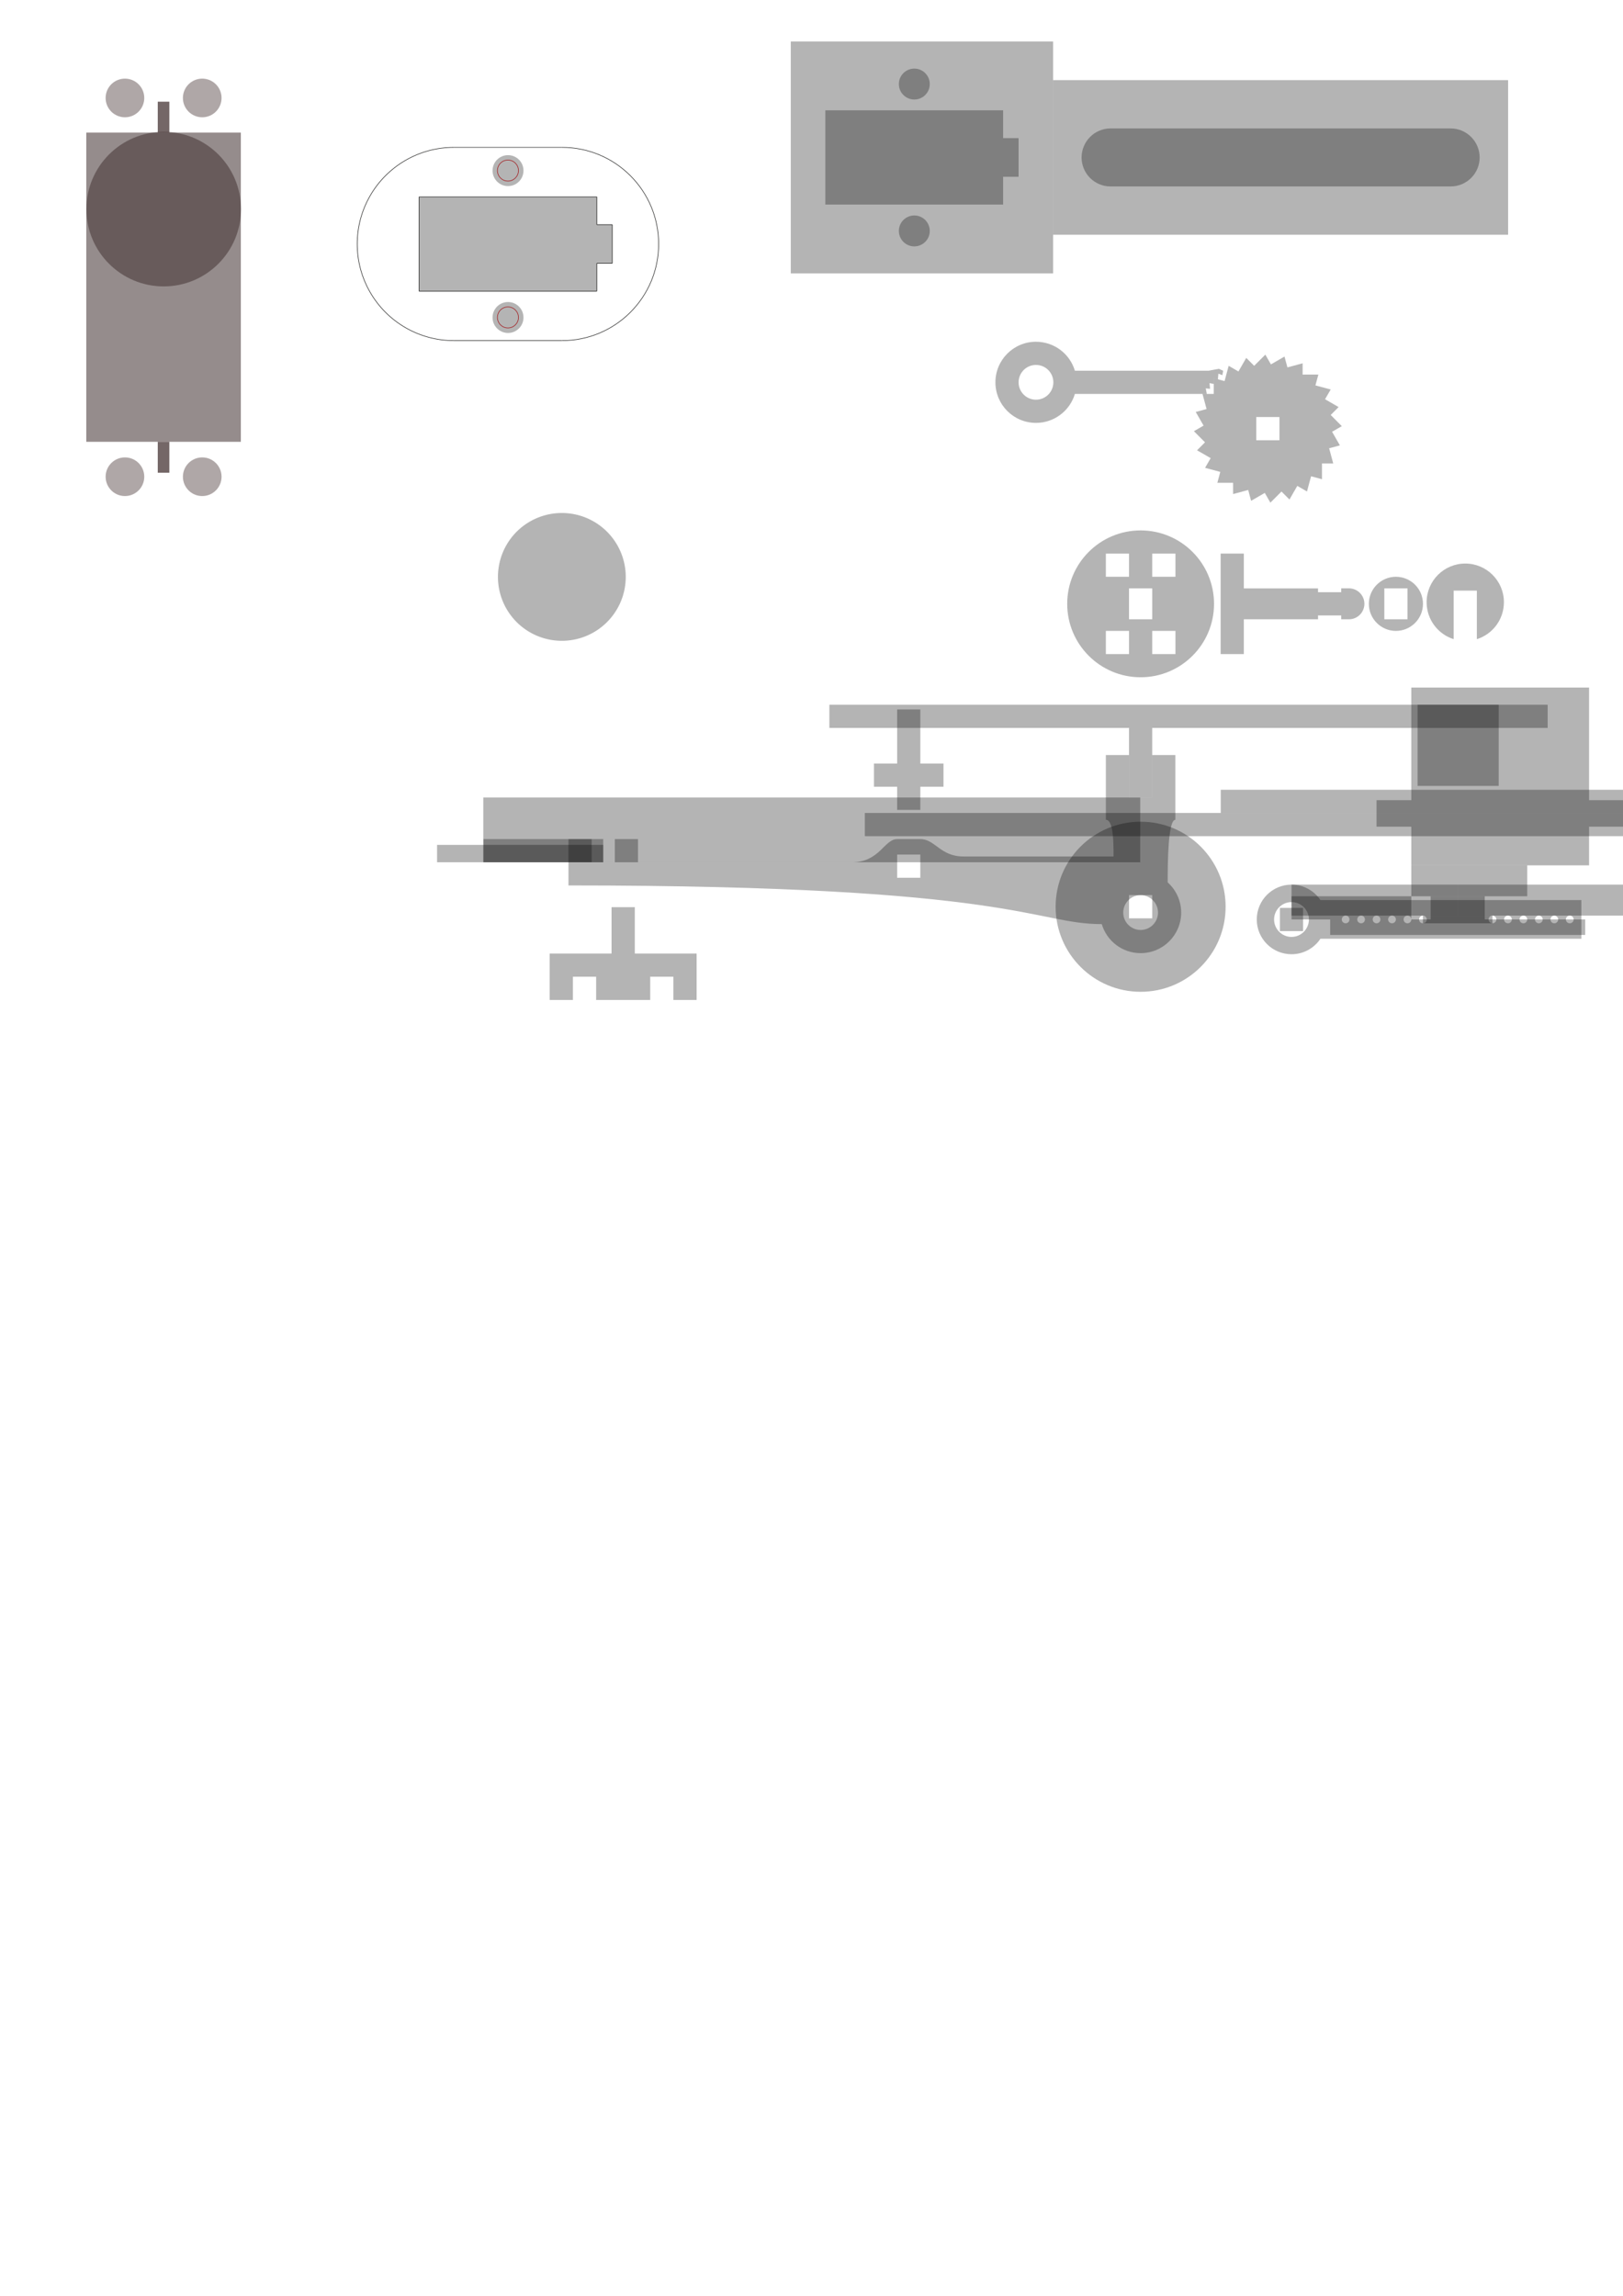 <?xml version="1.0" encoding="UTF-8" standalone="no"?>
<!-- Created with Inkscape (http://www.inkscape.org/) -->

<svg
   xmlns:dc="http://purl.org/dc/elements/1.1/"
   xmlns:cc="http://creativecommons.org/ns#"
   xmlns:rdf="http://www.w3.org/1999/02/22-rdf-syntax-ns#"
   xmlns:svg="http://www.w3.org/2000/svg"
   xmlns="http://www.w3.org/2000/svg"
   xmlns:sodipodi="http://sodipodi.sourceforge.net/DTD/sodipodi-0.dtd"
   xmlns:inkscape="http://www.inkscape.org/namespaces/inkscape"
   width="744.094"
   height="1052.362"
   id="svg5275"
   version="1.1"
   inkscape:version="0.48.5 r10040"
   sodipodi:docname="roedel.svg">
  <defs
     id="defs5277" />
  <sodipodi:namedview
     id="base"
     pagecolor="#ffffff"
     bordercolor="#666666"
     borderopacity="1.0"
     inkscape:pageopacity="0.0"
     inkscape:pageshadow="2"
     inkscape:zoom="4"
     inkscape:cx="575.26375"
     inkscape:cy="945.0858"
     inkscape:document-units="mm"
     inkscape:current-layer="layer1"
     showgrid="false"
     inkscape:window-width="1900"
     inkscape:window-height="985"
     inkscape:window-x="1"
     inkscape:window-y="1"
     inkscape:window-maximized="1"
     units="mm"
     inkscape:object-paths="false"
     inkscape:object-nodes="true"
     inkscape:snap-object-midpoints="true"
     inkscape:snap-midpoints="true"
     inkscape:snap-smooth-nodes="true"
     showguides="true"
     inkscape:guide-bbox="true" />
  <g
     inkscape:label="Ebene 1"
     inkscape:groupmode="layer"
     id="layer1"
     transform="translate(0,-2.5390623e-6)">
    <path
       style="opacity:0.757;color:#000000;fill:#000000;fill-opacity:0.392;fill-rule:nonzero;stroke:none;stroke-width:0.999;marker:none;visibility:visible;display:inline;overflow:visible;enable-background:accumulate"
       d="m 559.625,253.75 0,46.062 10.625,0 0,-15.938 21.281,0 12.75,0 0,-1.781 10.625,0 0,1.781 3.531,0 c 3.914,0 7.094,-3.18 7.094,-7.094 0,-3.914 -3.18,-7.094 -7.094,-7.094 l -3.531,0 0,1.781 -10.625,0 0,-1.75 -12.75,0 -21.281,0 0,-15.969 -10.625,0 z"
       id="path5728"
       inkscape:connector-curvature="0" />
    <path
       style="opacity:0.757;color:#000000;fill:#000000;fill-opacity:0.392;fill-rule:nonzero;stroke:none;stroke-width:0.999;marker:none;visibility:visible;display:inline;overflow:visible;enable-background:accumulate"
       d="m 522.938,376.656 c -21.526,0 -38.969,17.443 -38.969,38.969 0,21.526 17.443,39 38.969,39 21.526,0 38.969,-17.474 38.969,-39 0,-21.526 -17.443,-38.969 -38.969,-38.969 z m -5.312,33.656 10.625,0 0,10.656 -10.625,0 0,-10.656 z"
       id="path5673"
       inkscape:connector-curvature="0" />
    <g
       style="display:inline"
       id="g9194"
       transform="matrix(0,1,1,0,660.234,-298.02)">
      <rect
         ry="0"
         y="-620.681"
         x="358.804"
         height="70.866"
         width="141.732"
         id="rect9196"
         style="opacity:0.757;color:#000000;fill:#473737;fill-opacity:0.757;fill-rule:nonzero;stroke:none;stroke-width:1;marker:none;visibility:visible;display:inline;overflow:visible;enable-background:accumulate" />
      <rect
         y="-587.906"
         x="500.536"
         height="5.315"
         width="14.173"
         id="rect9198"
         style="opacity:0.757;color:#000000;fill:#483737;fill-opacity:1;fill-rule:nonzero;stroke:none;stroke-width:1;marker:none;visibility:visible;display:inline;overflow:visible;enable-background:accumulate" />
      <path
         transform="matrix(2.084,0,0,1.541,-2109.006,-812.27)"
         d="m 1218,147.362 c 0,12.703 -7.611,23 -17,23 -9.389,0 -17,-10.297 -17,-23 0,-12.703 7.611,-23 17,-23 9.389,0 17,10.297 17,23 z"
         sodipodi:ry="23"
         sodipodi:rx="17"
         sodipodi:cy="147.36218"
         sodipodi:cx="1201"
         id="path9200"
         style="opacity:0.757;color:#000000;fill:#473737;fill-opacity:0.757;fill-rule:nonzero;stroke:none;stroke-width:1;marker:none;visibility:visible;display:inline;overflow:visible;enable-background:accumulate"
         sodipodi:type="arc" />
      <rect
         style="opacity:0.757;color:#000000;fill:#483737;fill-opacity:1;fill-rule:nonzero;stroke:none;stroke-width:1;marker:none;visibility:visible;display:inline;overflow:visible;enable-background:accumulate"
         id="rect9202"
         width="14.173"
         height="5.315"
         x="344.63"
         y="-587.906" />
      <g
         transform="translate(-847.3,-930.664)"
         id="g9204">
        <path
           sodipodi:type="arc"
           style="opacity:0.757;color:#000000;fill:#483636;fill-opacity:0.573;fill-rule:nonzero;stroke:none;stroke-width:1;marker:none;visibility:visible;display:inline;overflow:visible;enable-background:accumulate"
           id="path9206"
           sodipodi:cx="1467.9537"
           sodipodi:cy="313.43561"
           sodipodi:rx="8.485281"
           sodipodi:ry="8.485281"
           d="m 1476.439,313.436 c 0,4.686 -3.799,8.485 -8.485,8.485 -4.686,0 -8.485,-3.799 -8.485,-8.485 0,-4.686 3.799,-8.485 8.485,-8.485 4.686,0 8.485,3.799 8.485,8.485 z"
           transform="matrix(1.044,0,0,1.044,-168.701,0.487)" />
        <path
           transform="matrix(1.044,0,0,1.044,-168.701,35.919)"
           d="m 1476.439,313.436 c 0,4.686 -3.799,8.485 -8.485,8.485 -4.686,0 -8.485,-3.799 -8.485,-8.485 0,-4.686 3.799,-8.485 8.485,-8.485 4.686,0 8.485,3.799 8.485,8.485 z"
           sodipodi:ry="8.485281"
           sodipodi:rx="8.485281"
           sodipodi:cy="313.43561"
           sodipodi:cx="1467.9537"
           id="path9208"
           style="opacity:0.757;color:#000000;fill:#483636;fill-opacity:0.573;fill-rule:nonzero;stroke:none;stroke-width:1;marker:none;visibility:visible;display:inline;overflow:visible;enable-background:accumulate"
           sodipodi:type="arc" />
      </g>
      <g
         transform="translate(-848.713,-961.764)"
         id="g9210">
        <path
           transform="matrix(1.044,0,0,1.044,-340.909,31.586)"
           d="m 1476.439,313.436 c 0,4.686 -3.799,8.485 -8.485,8.485 -4.686,0 -8.485,-3.799 -8.485,-8.485 0,-4.686 3.799,-8.485 8.485,-8.485 4.686,0 8.485,3.799 8.485,8.485 z"
           sodipodi:ry="8.485281"
           sodipodi:rx="8.485281"
           sodipodi:cy="313.43561"
           sodipodi:cx="1467.9537"
           id="path9212"
           style="opacity:0.757;color:#000000;fill:#483636;fill-opacity:0.573;fill-rule:nonzero;stroke:none;stroke-width:1;marker:none;visibility:visible;display:inline;overflow:visible;enable-background:accumulate"
           sodipodi:type="arc" />
        <path
           sodipodi:type="arc"
           style="opacity:0.757;color:#000000;fill:#483636;fill-opacity:0.573;fill-rule:nonzero;stroke:none;stroke-width:1;marker:none;visibility:visible;display:inline;overflow:visible;enable-background:accumulate"
           id="path9214"
           sodipodi:cx="1467.9537"
           sodipodi:cy="313.43561"
           sodipodi:rx="8.485281"
           sodipodi:ry="8.485281"
           d="m 1476.439,313.436 c 0,4.686 -3.799,8.485 -8.485,8.485 -4.686,0 -8.485,-3.799 -8.485,-8.485 0,-4.686 3.799,-8.485 8.485,-8.485 4.686,0 8.485,3.799 8.485,8.485 z"
           transform="matrix(1.044,0,0,1.044,-340.909,67.018)" />
      </g>
    </g>
    <path
       inkscape:connector-curvature="0"
       d="m 273.621,90.232 c 0,0 0,12.756 0,12.756"
       style="fill:none;stroke:#2b2b2a;stroke-width:0.27;stroke-linecap:butt;stroke-linejoin:bevel;stroke-miterlimit:22.926;stroke-opacity:1;stroke-dasharray:none"
       id="path4135" />
    <path
       inkscape:connector-curvature="0"
       d="m 273.621,133.46 c 0,0 -81.496,0 -81.496,0"
       style="fill:none;stroke:#2b2b2a;stroke-width:0.27;stroke-linecap:butt;stroke-linejoin:bevel;stroke-miterlimit:22.926;stroke-opacity:1;stroke-dasharray:none"
       id="path4137" />
    <path
       inkscape:connector-curvature="0"
       d="m 192.125,133.46 c 0,0 0,-43.228 0,-43.228"
       style="fill:none;stroke:#2b2b2a;stroke-width:0.27;stroke-linecap:butt;stroke-linejoin:bevel;stroke-miterlimit:22.926;stroke-opacity:1;stroke-dasharray:none"
       id="path4139" />
    <path
       inkscape:connector-curvature="0"
       d="m 192.125,90.232 c 0,0 81.496,0 81.496,0"
       style="fill:none;stroke:#2b2b2a;stroke-width:0.27;stroke-linecap:butt;stroke-linejoin:bevel;stroke-miterlimit:22.926;stroke-opacity:1;stroke-dasharray:none"
       id="path4141" />
    <path
       inkscape:connector-curvature="0"
       d="m 208.07,156.137 c 0,0 49.606,0 49.606,0"
       style="fill:none;stroke:#2b2b2a;stroke-width:0.27;stroke-linecap:butt;stroke-linejoin:bevel;stroke-miterlimit:22.926;stroke-opacity:1;stroke-dasharray:none"
       id="path4143" />
    <path
       inkscape:connector-curvature="0"
       d="m 208.07,67.554 c -15.824,0 -30.445,8.442 -38.357,22.146 -7.912,13.704 -7.912,30.587 0,44.291 7.912,13.704 22.534,22.146 38.357,22.146"
       style="fill:none;stroke:#2b2b2a;stroke-width:0.27;stroke-linecap:butt;stroke-linejoin:bevel;stroke-miterlimit:22.926;stroke-opacity:1;stroke-dasharray:none"
       id="path4145" />
    <path
       inkscape:connector-curvature="0"
       d="m 257.676,67.554 c 0,0 -49.606,0 -49.606,0"
       style="fill:none;stroke:#2b2b2a;stroke-width:0.27;stroke-linecap:butt;stroke-linejoin:bevel;stroke-miterlimit:22.926;stroke-opacity:1;stroke-dasharray:none"
       id="path4147" />
    <path
       inkscape:connector-curvature="0"
       d="m 257.676,156.137 c 24.462,0 44.291,-19.83 44.291,-44.291 3.7e-4,-24.462 -19.829,-44.291 -44.291,-44.291"
       style="fill:none;stroke:#2b2b2a;stroke-width:0.27;stroke-linecap:butt;stroke-linejoin:bevel;stroke-miterlimit:22.926;stroke-opacity:1;stroke-dasharray:none"
       id="path4149" />
    <path
       inkscape:connector-curvature="0"
       d="m 237.692,145.507 c 0,-2.662 -2.157,-4.819 -4.819,-4.819 -2.662,-3.8e-4 -4.819,2.157 -4.819,4.819 -3.7e-4,2.662 2.157,4.819 4.819,4.819 2.662,0 4.819,-2.158 4.819,-4.819 z"
       style="fill:none;stroke:#e31f25;stroke-width:0.27;stroke-linecap:butt;stroke-linejoin:bevel;stroke-miterlimit:22.926;stroke-opacity:1;stroke-dasharray:none"
       id="path4151" />
    <path
       inkscape:connector-curvature="0"
       d="m 237.692,78.185 c 0,-2.662 -2.157,-4.819 -4.819,-4.819 -2.662,0 -4.819,2.157 -4.819,4.819 -3.7e-4,2.662 2.157,4.819 4.819,4.819 2.662,0 4.819,-2.158 4.819,-4.819 z"
       style="fill:none;stroke:#e31f25;stroke-width:0.27;stroke-linecap:butt;stroke-linejoin:bevel;stroke-miterlimit:22.926;stroke-opacity:1;stroke-dasharray:none"
       id="path4153" />
    <path
       inkscape:connector-curvature="0"
       d="m 273.621,120.704 c 0,0 0,12.756 0,12.756"
       style="fill:none;stroke:#2b2b2a;stroke-width:0.27;stroke-linecap:butt;stroke-linejoin:bevel;stroke-miterlimit:22.926;stroke-opacity:1;stroke-dasharray:none"
       id="path4155" />
    <path
       inkscape:connector-curvature="0"
       d="m 280.708,102.988 c 0,0 0,17.716 0,17.716"
       style="fill:none;stroke:#2b2b2a;stroke-width:0.27;stroke-linecap:butt;stroke-linejoin:bevel;stroke-miterlimit:22.926;stroke-opacity:1;stroke-dasharray:none"
       id="path4157" />
    <path
       inkscape:connector-curvature="0"
       d="m 280.708,120.704 c 0,0 -7.087,0 -7.087,0"
       style="fill:none;stroke:#2b2b2a;stroke-width:0.27;stroke-linecap:butt;stroke-linejoin:bevel;stroke-miterlimit:22.926;stroke-opacity:1;stroke-dasharray:none"
       id="path4159" />
    <path
       inkscape:connector-curvature="0"
       d="m 273.621,102.988 c 0,0 7.087,0 7.087,0"
       style="fill:none;stroke:#2b2b2a;stroke-width:0.27;stroke-linecap:butt;stroke-linejoin:bevel;stroke-miterlimit:22.926;stroke-opacity:1;stroke-dasharray:none"
       id="path4161" />
    <path
       style="opacity:0.757;color:#000000;fill:#000000;fill-opacity:0.392;fill-rule:nonzero;stroke:none;stroke-width:0.999;marker:none;visibility:visible;display:inline;overflow:visible;enable-background:accumulate"
       d="m 192.123,90.241 0,43.219 81.5,0 0,-12.75 7.094,0 0,-17.719 -7.094,0 0,-12.75 -81.5,0 z"
       id="rect5375"
       inkscape:connector-curvature="0" />
    <path
       style="opacity:0.757;color:#000000;fill:#000000;fill-opacity:0.392;fill-rule:nonzero;stroke:none;stroke-width:0.999;marker:none;visibility:visible;display:inline;overflow:visible;enable-background:accumulate"
       d="m 474.961,156.655 c -10.274,0 -18.594,8.32 -18.594,18.594 0,10.274 8.32,18.594 18.594,18.594 8.427,0 15.557,-5.597 17.844,-13.281 l 60.469,0 -0.469,-2.531 1.969,0.188 -0.25,-2.594 1.938,0.344 0,-2.625 1.906,0.5 0.219,-2.562 1.844,0.688 0.344,-2.031 -1.938,-0.875 -4.812,0.875 -61.219,0 c -2.287,-7.684 -9.417,-13.281 -17.844,-13.281 z m 0,10.625 c 4.403,0 7.969,3.566 7.969,7.969 0,4.403 -3.566,7.969 -7.969,7.969 -4.403,0 -7.969,-3.566 -7.969,-7.969 0,-4.403 3.566,-7.969 7.969,-7.969 z"
       id="rect5495"
       inkscape:connector-curvature="0" />
    <path
       style="opacity:0.757;color:#000000;fill:#000000;fill-opacity:0.392;fill-rule:nonzero;stroke:none;stroke-width:0.999;marker:none;visibility:visible;display:inline;overflow:visible;enable-background:accumulate"
       d="m 580.118,162.561 -5.125,5.125 -3.625,-3.625 -3.594,6.219 -4.469,-2.594 -1.875,7 -4.969,-1.344 0,7.219 -5.156,0 1.875,6.938 -4.969,1.344 3.594,6.25 -4.438,2.562 5.094,5.094 -3.656,3.656 6.25,3.594 -2.562,4.438 6.969,1.875 -1.344,5 7.219,0 0,5.156 6.938,-1.875 1.312,4.969 6.281,-3.625 2.562,4.469 5.094,-5.094 3.656,3.656 3.594,-6.25 4.438,2.562 1.875,-6.969 5,1.344 0,-7.219 5.156,0 -1.875,-6.969 4.938,-1.312 -3.594,-6.25 4.469,-2.562 -5.094,-5.125 3.625,-3.625 -6.219,-3.594 2.594,-4.469 -7,-1.875 1.344,-4.969 -7.219,0 0,-5.156 -6.969,1.875 -1.344,-4.969 -6.219,3.594 -2.562,-4.469 z m -4.156,28.594 10.625,0 0,10.656 -10.625,0 0,-10.656 z"
       id="path5381"
       inkscape:connector-curvature="0" />
    <g
       id="g5651"
       transform="translate(137.857,-103.571)">
      <rect
         style="opacity:0.757;color:#000000;fill:#000000;fill-opacity:0.392;fill-rule:nonzero;stroke:none;stroke-width:0.999;marker:none;visibility:visible;display:inline;overflow:visible;enable-background:accumulate"
         id="rect5581"
         width="70.866"
         height="10.63"
         x="708.424"
         y="298.388" />
      <rect
         y="287.758"
         x="708.424"
         height="10.63"
         width="70.866"
         id="rect5583"
         style="opacity:0.757;color:#000000;fill:#000000;fill-opacity:0.392;fill-rule:nonzero;stroke:none;stroke-width:0.999;marker:none;visibility:visible;display:inline;overflow:visible;enable-background:accumulate" />
      <rect
         style="opacity:0.757;color:#000000;fill:#000000;fill-opacity:0.392;fill-rule:nonzero;stroke:none;stroke-width:0.999;marker:none;visibility:visible;display:inline;overflow:visible;enable-background:accumulate"
         id="rect5585"
         width="81.496"
         height="10.63"
         x="708.424"
         y="277.128"
         inkscape:transform-center-x="65.551179"
         inkscape:transform-center-y="-21.259813" />
      <path
         transform="matrix(0.827,0,0,0.827,356.456,-28.368)"
         d="m 597.143,401.648 c 0,23.669 -19.188,42.857 -42.857,42.857 -23.669,0 -42.857,-19.188 -42.857,-42.857 0,-23.669 19.188,-42.857 42.857,-42.857 23.669,0 42.857,19.188 42.857,42.857 z"
         sodipodi:ry="42.857143"
         sodipodi:rx="42.857143"
         sodipodi:cy="401.64789"
         sodipodi:cx="554.28571"
         id="path5587"
         style="opacity:0.757;color:#000000;fill:#000000;fill-opacity:0.392;fill-rule:nonzero;stroke:none;stroke-width:0.999;marker:none;visibility:visible;display:inline;overflow:visible;enable-background:accumulate"
         sodipodi:type="arc" />
      <path
         inkscape:connector-curvature="0"
         style="opacity:0.757;color:#000000;fill:#000000;fill-opacity:0.392;fill-rule:nonzero;stroke:none;stroke-width:0.999;marker:none;visibility:visible;display:inline;overflow:visible;enable-background:accumulate"
         d="m 813.567,269.781 -5.125,5.125 -3.625,-3.625 -3.594,6.219 -4.469,-2.594 -1.875,7 -4.969,-1.344 0,7.219 -5.156,0 1.875,6.938 -4.969,1.344 3.594,6.25 -4.438,2.562 5.094,5.094 -3.656,3.656 6.25,3.594 -2.562,4.438 6.969,1.875 -1.344,5 7.219,0 0,5.156 6.938,-1.875 1.312,4.969 6.281,-3.625 2.562,4.469 5.094,-5.094 3.656,3.656 3.594,-6.25 4.438,2.562 1.875,-6.969 5,1.344 0,-7.219 5.156,0 -1.875,-6.969 4.938,-1.312 -3.594,-6.25 4.469,-2.562 -5.094,-5.125 3.625,-3.625 -6.219,-3.594 2.594,-4.469 -7,-1.875 1.344,-4.969 -7.219,0 0,-5.156 -6.969,1.875 -1.344,-4.969 -6.219,3.594 -2.562,-4.469 z"
         id="path5589" />
      <rect
         style="opacity:0.757;color:#000000;fill:#000000;fill-opacity:0.392;fill-rule:nonzero;stroke:none;stroke-width:0.999;marker:none;visibility:visible;display:inline;overflow:visible;enable-background:accumulate"
         id="rect5591"
         width="10.63"
         height="10.63"
         x="809.408"
         y="298.388" />
    </g>
    <path
       style="opacity:0.757;color:#000000;fill:#000000;fill-opacity:0.392;fill-rule:nonzero;stroke:none;stroke-width:0.999;marker:none;visibility:visible;display:inline;overflow:visible;enable-background:accumulate"
       d="m 507,346.094 0,15.938 0,10.625 0,3.125 c 3.476,0 3.531,10.154 3.531,16.812 -25.833,0 -42.974,0 -68.808,0 -10.714,0 -12.963,-7.969 -19.787,-7.969 l -10.623,0 c -5.917,0 -8.013,10.625 -20.783,10.625 -36.906,0 -61.125,0 -98.031,0 l 0,-10.625 -10.625,0 0,10.625 -10.625,0 0,-10.625 -10.625,0 0,10.625 0,10.625 0,-0.003 c 205.318,0 213.45,17.722 244.5,17.722 2.276,7.697 9.375,13.312 17.812,13.312 10.274,0 18.594,-8.32 18.594,-18.594 0,-5.502 -2.393,-10.432 -6.188,-13.844 0,-8.67 0.116,-28.688 3.531,-28.688 l 0,-3.125 0,-10.625 0,-15.938 -10.625,0 0,15.938 0,3.531 -10.625,0 0,-3.531 0,-15.938 z m -95.686,45.625 10.623,0 4.9e-4,10.625 -10.625,0 z M 522.938,410.312 c 4.403,0 7.969,3.597 7.969,8 0,4.403 -3.566,7.969 -7.969,7.969 -4.403,0 -7.969,-3.566 -7.969,-7.969 0,-4.403 3.566,-8 7.969,-8 z"
       id="path5631"
       inkscape:connector-curvature="0"
       sodipodi:nodetypes="ccccccccccccccccccccsscccccccccccccccccsssss" />
    <path
       style="opacity:0.757;color:#000000;fill:#000000;fill-opacity:0.392;fill-rule:nonzero;stroke:none;stroke-width:0.999;marker:none;visibility:visible;display:inline;overflow:visible;enable-background:accumulate"
       d="m 522.938,243.133 c -18.591,0 -33.656,15.066 -33.656,33.656 0,18.591 15.066,33.656 33.656,33.656 18.591,0 33.656,-15.066 33.656,-33.656 0,-18.591 -15.066,-33.656 -33.656,-33.656 z m -15.938,10.625 10.625,0 0,10.625 -10.625,0 z m 21.25,0 10.656,0 0,10.625 -10.656,0 z m -10.625,15.949 10.625,0 0,14.166 -10.625,0 z M 507,289.195 l 10.625,0 0,10.625 -10.625,0 z m 21.25,0 10.656,0 0,10.625 -10.656,0 z"
       id="path5679"
       inkscape:connector-curvature="0"
       sodipodi:nodetypes="sssssccccccccccccccccccccccccc" />
    <path
       style="opacity:0.757;color:#000000;fill:#000000;fill-opacity:0.392;fill-rule:nonzero;stroke:none;stroke-width:0.999;marker:none;visibility:visible;display:inline;overflow:visible;enable-background:accumulate"
       d="m 639.984,264.383 c -6.849,0 -12.406,5.557 -12.406,12.406 0,6.849 5.557,12.406 12.406,12.406 6.849,0 12.406,-5.557 12.406,-12.406 0,-6.849 -5.557,-12.406 -12.406,-12.406 z m -5.312,5.322 10.625,0 0,14.17 -10.625,0 z"
       id="path5705"
       inkscape:connector-curvature="0"
       sodipodi:nodetypes="sssssccccc" />
    <path
       style="opacity:0.757;color:#000000;fill:#000000;fill-opacity:0.392;fill-rule:nonzero;stroke:none;stroke-width:0.999;marker:none;visibility:visible;display:inline;overflow:visible;enable-background:accumulate"
       d="m 400.688,360.625 10.625,0 0,10.625 10.625,0 0,-10.625 10.625,0 0,-10.625 -10.625,0 0,-24.812 -10.625,0 0,24.812 -10.625,0 0,10.625 z"
       id="rect5710"
       inkscape:connector-curvature="0" />
    <path
       style="opacity:0.757;color:#000000;fill:#000000;fill-opacity:0.392;fill-rule:nonzero;stroke:none;stroke-width:0.999;marker:none;visibility:visible;display:inline;overflow:visible;enable-background:accumulate"
       d="m 671.78,258.324 c -9.785,0 -17.719,7.934 -17.719,17.719 0,7.94 5.208,14.685 12.406,16.938 l 0,-11.625 0,-5.312 0,-5.312 10.625,0 0,5.312 0,5.312 0,11.625 c 7.198,-2.252 12.406,-8.998 12.406,-16.938 0,-9.785 -7.934,-17.719 -17.719,-17.719 z"
       id="path5736"
       inkscape:connector-curvature="0" />
    <rect
       style="opacity:0.757;color:#000000;fill:#000000;fill-opacity:0.392;fill-rule:nonzero;stroke:none;stroke-width:0.999;marker:none;visibility:visible;display:inline;overflow:visible;enable-background:accumulate"
       id="rect5746"
       width="10.622"
       height="31.89"
       x="517.625"
       y="333.673" />
    <path
       sodipodi:type="arc"
       style="opacity:0.757;color:#000000;fill:#000000;fill-opacity:0.392;fill-rule:nonzero;stroke:none;stroke-width:0.999;marker:none;visibility:visible;display:inline;overflow:visible;enable-background:accumulate"
       id="path5748"
       sodipodi:cx="257.5889"
       sodipodi:cy="264.44321"
       sodipodi:rx="29.294424"
       sodipodi:ry="29.294424"
       d="m 286.883,264.443 a 29.294,29.294 0 1 1 -58.589,0 29.294,29.294 0 1 1 58.589,0 z"
       transform="translate(0,2.5390623e-6)" />
    <g
       id="g5771"
       transform="translate(136.666,271.611)">
      <path
         inkscape:connector-curvature="0"
         id="rect5752"
         d="m 510.374,43.552 0,51.625 -15.938,0 0,12.156 15.938,0 0,17.719 81.5,0 0,-17.719 15.938,0 0,-12.156 -15.938,0 0,-51.625 -81.5,0 z"
         style="opacity:0.757;color:#000000;fill:#000000;fill-opacity:0.392;fill-rule:nonzero;stroke:none;stroke-width:0.999;marker:none;visibility:visible;display:inline;overflow:visible;enable-background:accumulate" />
      <rect
         y="125.052"
         x="510.374"
         height="14.173"
         width="53.15"
         id="rect5761"
         style="opacity:0.757;color:#000000;fill:#000000;fill-opacity:0.392;fill-rule:nonzero;stroke:none;stroke-width:0.999;marker:none;visibility:visible;display:inline;overflow:visible;enable-background:accumulate" />
      <rect
         style="opacity:0.757;color:#000000;fill:#000000;fill-opacity:0.392;fill-rule:nonzero;stroke:none;stroke-width:0.999;marker:none;visibility:visible;display:inline;overflow:visible;enable-background:accumulate"
         id="rect5767"
         width="24.803"
         height="10.63"
         x="519.232"
         y="139.226" />
      <rect
         y="149.855"
         x="473.169"
         height="7.087"
         width="116.929"
         id="rect5769"
         style="opacity:0.757;color:#000000;fill:#000000;fill-opacity:0.392;fill-rule:nonzero;stroke:none;stroke-width:0.999;marker:none;visibility:visible;display:inline;overflow:visible;enable-background:accumulate" />
    </g>
    <rect
       style="opacity:0.757;color:#000000;fill:#000000;fill-opacity:0.392;fill-rule:nonzero;stroke:none;stroke-width:0.999;marker:none;visibility:visible;display:inline;overflow:visible;enable-background:accumulate"
       id="rect5777"
       width="329.31"
       height="10.63"
       x="380.244"
       y="323.043" />
    <rect
       y="362.021"
       x="559.679"
       height="10.63"
       width="185.894"
       id="rect5779"
       style="opacity:0.757;color:#000000;fill:#000000;fill-opacity:0.392;fill-rule:nonzero;stroke:none;stroke-width:0.999;marker:none;visibility:visible;display:inline;overflow:visible;enable-background:accumulate" />
    <rect
       style="opacity:0.757;color:#000000;fill:#000000;fill-opacity:0.392;fill-rule:nonzero;stroke:none;stroke-width:0.999;marker:none;visibility:visible;display:inline;overflow:visible;enable-background:accumulate"
       id="rect5786"
       width="349.071"
       height="10.63"
       x="396.502"
       y="372.651" />
    <path
       style="opacity:0.757;color:#000000;fill:#000000;fill-opacity:0.392;fill-rule:nonzero;stroke:none;stroke-width:0.999;marker:none;visibility:visible;display:inline;overflow:visible;enable-background:accumulate"
       d="M 592.125 405.5 C 583.319 405.5 576.188 412.663 576.188 421.469 C 576.188 430.275 583.319 437.406 592.125 437.406 C 597.654 437.406 602.515 434.586 605.375 430.312 L 725 430.312 L 725 412.594 L 605.375 412.594 C 602.515 408.32 597.654 405.5 592.125 405.5 z M 592.125 413.5 C 596.528 413.5 600.094 417.066 600.094 421.469 C 600.094 425.872 596.528 429.469 592.125 429.469 C 587.722 429.469 584.125 425.872 584.125 421.469 C 584.125 417.066 587.722 413.5 592.125 413.5 z M 616.938 419.688 C 617.916 419.688 618.688 420.49 618.688 421.469 C 618.688 422.447 617.916 423.219 616.938 423.219 C 615.959 423.219 615.156 422.447 615.156 421.469 C 615.156 420.49 615.959 419.688 616.938 419.688 z M 624.031 419.688 C 625.01 419.688 625.781 420.49 625.781 421.469 C 625.781 422.447 625.01 423.219 624.031 423.219 C 623.053 423.219 622.25 422.447 622.25 421.469 C 622.25 420.49 623.053 419.688 624.031 419.688 z M 631.094 419.688 C 632.072 419.688 632.875 420.49 632.875 421.469 C 632.875 422.447 632.072 423.219 631.094 423.219 C 630.115 423.219 629.344 422.447 629.344 421.469 C 629.344 420.49 630.115 419.688 631.094 419.688 z M 638.188 419.688 C 639.166 419.688 639.969 420.49 639.969 421.469 C 639.969 422.447 639.166 423.219 638.188 423.219 C 637.209 423.219 636.406 422.447 636.406 421.469 C 636.406 420.49 637.209 419.688 638.188 419.688 z M 645.281 419.688 C 646.26 419.688 647.062 420.49 647.062 421.469 C 647.062 422.447 646.26 423.219 645.281 423.219 C 644.303 423.219 643.5 422.447 643.5 421.469 C 643.5 420.49 644.303 419.688 645.281 419.688 z M 652.375 419.688 C 653.353 419.688 654.125 420.49 654.125 421.469 C 654.125 422.447 653.353 423.219 652.375 423.219 C 651.397 423.219 650.594 422.447 650.594 421.469 C 650.594 420.49 651.397 419.688 652.375 419.688 z M 684.25 419.688 C 685.228 419.688 686.031 420.49 686.031 421.469 C 686.031 422.447 685.228 423.219 684.25 423.219 C 683.272 423.219 682.469 422.447 682.469 421.469 C 682.469 420.49 683.272 419.688 684.25 419.688 z M 691.344 419.688 C 692.322 419.688 693.125 420.49 693.125 421.469 C 693.125 422.447 692.322 423.219 691.344 423.219 C 690.365 423.219 689.562 422.447 689.562 421.469 C 689.562 420.49 690.365 419.688 691.344 419.688 z M 698.438 419.688 C 699.416 419.688 700.188 420.49 700.188 421.469 C 700.188 422.447 699.416 423.219 698.438 423.219 C 697.459 423.219 696.656 422.447 696.656 421.469 C 696.656 420.49 697.459 419.688 698.438 419.688 z M 705.5 419.688 C 706.478 419.688 707.281 420.49 707.281 421.469 C 707.281 422.447 706.478 423.219 705.5 423.219 C 704.522 423.219 703.75 422.447 703.75 421.469 C 703.75 420.49 704.522 419.688 705.5 419.688 z M 712.594 419.688 C 713.572 419.688 714.375 420.49 714.375 421.469 C 714.375 422.447 713.572 423.219 712.594 423.219 C 711.615 423.219 710.844 422.447 710.844 421.469 C 710.844 420.49 711.615 419.688 712.594 419.688 z M 719.688 419.688 C 720.666 419.688 721.469 420.49 721.469 421.469 C 721.469 422.447 720.666 423.219 719.688 423.219 C 718.709 423.219 717.906 422.447 717.906 421.469 C 717.906 420.49 718.709 419.688 719.688 419.688 z "
       id="rect5788"
       transform="translate(0,2.5390623e-6)" />
    <rect
       style="opacity:0.757;color:#000000;fill:#000000;fill-opacity:0.392;fill-rule:nonzero;stroke:none;stroke-width:0.999;marker:none;visibility:visible;display:inline;overflow:visible;enable-background:accumulate"
       id="rect5962"
       width="31.875"
       height="3.531"
       x="652.362"
       y="419.701"
       transform="translate(0,2.5390623e-6)" />
    <rect
       style="opacity:0.757;color:#000000;fill:#000000;fill-opacity:0.392;fill-rule:nonzero;stroke:none;stroke-width:0.999;marker:none;visibility:visible;display:inline;overflow:visible;enable-background:accumulate"
       id="rect5964"
       width="10.625"
       height="10.625"
       x="586.799"
       y="416.17" />
    <rect
       style="opacity:0.757;color:#000000;fill:#000000;fill-opacity:0.392;fill-rule:nonzero;stroke:none;stroke-width:0.999;marker:none;visibility:visible;display:inline;overflow:visible;enable-background:accumulate"
       id="rect5971"
       width="54.914"
       height="10.63"
       x="592.125"
       y="410.837" />
    <rect
       style="opacity:0.757;color:#000000;fill:#000000;fill-opacity:0.392;fill-rule:nonzero;stroke:none;stroke-width:0.999;marker:none;visibility:visible;display:inline;overflow:visible;enable-background:accumulate"
       id="rect5975"
       width="37.197"
       height="37.207"
       x="649.911"
       y="323.043"
       transform="translate(0,2.5390623e-6)" />
    <path
       style="opacity:0.757;color:#000000;fill:#000000;fill-opacity:0.392;fill-rule:nonzero;stroke:none;stroke-width:0.999;marker:none;visibility:visible;display:inline;overflow:visible;enable-background:accumulate"
       d="m 280.38,415.835 0,21.25 -28.375,0 0,21.281 10.656,0 0,-10.656 10.656,0 0,10.656 24.781,0 0,-10.656 10.625,0 0,10.656 10.656,0 0,-21.281 -28.344,0 0,-21.25 -10.656,0 z"
       id="rect5993"
       inkscape:connector-curvature="0" />
    <rect
       y="387.283"
       x="200.388"
       height="7.967"
       width="76.174"
       id="rect6055"
       style="opacity:0.757;color:#000000;fill:#000000;fill-opacity:0.392;fill-rule:nonzero;stroke:none;stroke-width:0.999;marker:none;visibility:visible;display:inline;overflow:visible;enable-background:accumulate" />
    <rect
       style="opacity:0.757;color:#000000;fill:#000000;fill-opacity:0.392;fill-rule:nonzero;stroke:none;stroke-width:0.999;marker:none;visibility:visible;display:inline;overflow:visible;enable-background:accumulate"
       id="rect6057"
       width="301.181"
       height="29.687"
       x="221.576"
       y="365.563" />
    <rect
       style="opacity:0.757;color:#000000;fill:#000000;fill-opacity:0.392;fill-rule:nonzero;stroke:none;stroke-width:0.999;marker:none;visibility:visible;display:inline;overflow:visible;enable-background:accumulate"
       id="rect6059"
       width="120.268"
       height="106.299"
       x="362.556"
       y="19.019" />
    <path
       sodipodi:type="arc"
       style="opacity:0.757;color:#000000;fill:#000000;fill-opacity:0.392;fill-rule:nonzero;stroke:none;stroke-width:0.999;marker:none;visibility:visible;display:inline;overflow:visible;enable-background:accumulate"
       id="path6067"
       sodipodi:cx="227.75"
       sodipodi:cy="172.86218"
       sodipodi:rx="5.25"
       sodipodi:ry="5.25"
       d="m 233,172.862 a 5.25,5.25 0 1 1 -10.5,0 5.25,5.25 0 1 1 10.5,0 z"
       transform="matrix(1.35,0,0,1.35,-74.551,-87.828)" />
    <path
       transform="matrix(1.35,0,0,1.35,-74.551,-155.15)"
       d="m 233,172.862 a 5.25,5.25 0 1 1 -10.5,0 5.25,5.25 0 1 1 10.5,0 z"
       sodipodi:ry="5.25"
       sodipodi:rx="5.25"
       sodipodi:cy="172.86218"
       sodipodi:cx="227.75"
       id="path6069"
       style="opacity:0.757;color:#000000;fill:#000000;fill-opacity:0.392;fill-rule:nonzero;stroke:none;stroke-width:0.999;marker:none;visibility:visible;display:inline;overflow:visible;enable-background:accumulate"
       sodipodi:type="arc" />
    <g
       id="g6077"
       transform="translate(-50.25,2.642)">
      <path
         style="opacity:0.757;color:#000000;fill:#000000;fill-opacity:0.392;fill-rule:nonzero;stroke:none;stroke-width:0.999;marker:none;visibility:visible;display:inline;overflow:visible;enable-background:accumulate"
         d="m 428.644,47.917 0,43.219 81.5,0 0,-12.75 7.094,0 0,-17.719 -7.094,0 0,-12.75 -81.5,0 z"
         id="path6061"
         inkscape:connector-curvature="0" />
      <path
         sodipodi:type="arc"
         style="opacity:0.757;color:#000000;fill:#000000;fill-opacity:0.392;fill-rule:nonzero;stroke:none;stroke-width:0.999;marker:none;visibility:visible;display:inline;overflow:visible;enable-background:accumulate"
         id="path6073"
         sodipodi:cx="227.75"
         sodipodi:cy="172.86218"
         sodipodi:rx="5.25"
         sodipodi:ry="5.25"
         d="m 233,172.862 c 0,2.9 -2.351,5.25 -5.25,5.25 -2.899,0 -5.25,-2.35 -5.25,-5.25 0,-2.899 2.351,-5.25 5.25,-5.25 2.899,0 5.25,2.351 5.25,5.25 z"
         transform="matrix(1.35,0,0,1.35,161.97,-130.152)" />
      <path
         transform="matrix(1.35,0,0,1.35,161.97,-197.475)"
         d="m 233,172.862 c 0,2.9 -2.351,5.25 -5.25,5.25 -2.899,0 -5.25,-2.35 -5.25,-5.25 0,-2.899 2.351,-5.25 5.25,-5.25 2.899,0 5.25,2.351 5.25,5.25 z"
         sodipodi:ry="5.25"
         sodipodi:rx="5.25"
         sodipodi:cy="172.86218"
         sodipodi:cx="227.75"
         id="path6075"
         style="opacity:0.757;color:#000000;fill:#000000;fill-opacity:0.392;fill-rule:nonzero;stroke:none;stroke-width:0.999;marker:none;visibility:visible;display:inline;overflow:visible;enable-background:accumulate"
         sodipodi:type="arc" />
    </g>
    <rect
       y="384.62"
       x="221.648"
       height="10.63"
       width="54.914"
       id="rect6092"
       style="opacity:0.757;color:#000000;fill:#000000;fill-opacity:0.392;fill-rule:nonzero;stroke:none;stroke-width:0.999;marker:none;visibility:visible;display:inline;overflow:visible;enable-background:accumulate" />
    <rect
       style="opacity:0.757;color:#000000;fill:#000000;fill-opacity:0.392;fill-rule:nonzero;stroke:none;stroke-width:0.999;marker:none;visibility:visible;display:inline;overflow:visible;enable-background:accumulate"
       id="rect6094"
       width="208.596"
       height="70.866"
       x="482.824"
       y="36.735" />
    <rect
       y="405.5"
       x="592.125"
       height="14.201"
       width="76.174"
       id="rect6096"
       style="opacity:0.757;color:#000000;fill:#000000;fill-opacity:0.392;fill-rule:nonzero;stroke:none;stroke-width:0.999;marker:none;visibility:visible;display:inline;overflow:visible;enable-background:accumulate" />
    <rect
       style="opacity:0.757;color:#000000;fill:#000000;fill-opacity:0.392;fill-rule:nonzero;stroke:none;stroke-width:0.999;marker:none;visibility:visible;display:inline;overflow:visible;enable-background:accumulate"
       id="rect6098"
       width="76.174"
       height="14.201"
       x="668.299"
       y="405.5" />
    <path
       style="opacity:0.757;color:#000000;fill:#000000;fill-opacity:0.392;fill-rule:nonzero;stroke:none;stroke-width:0.999;marker:none;visibility:visible;display:inline;overflow:visible;enable-background:accumulate"
       d="m 509.154,58.871 c -7.338,0 -13.281,5.974 -13.281,13.312 0,7.338 5.943,13.281 13.281,13.281 l 77.969,0 77.938,0 c 7.338,0 13.312,-5.943 13.312,-13.281 0,-7.338 -5.974,-13.312 -13.312,-13.312 l -77.938,0 -77.969,0 z"
       id="rect6096-2"
       inkscape:connector-curvature="0" />
  </g>
</svg>
